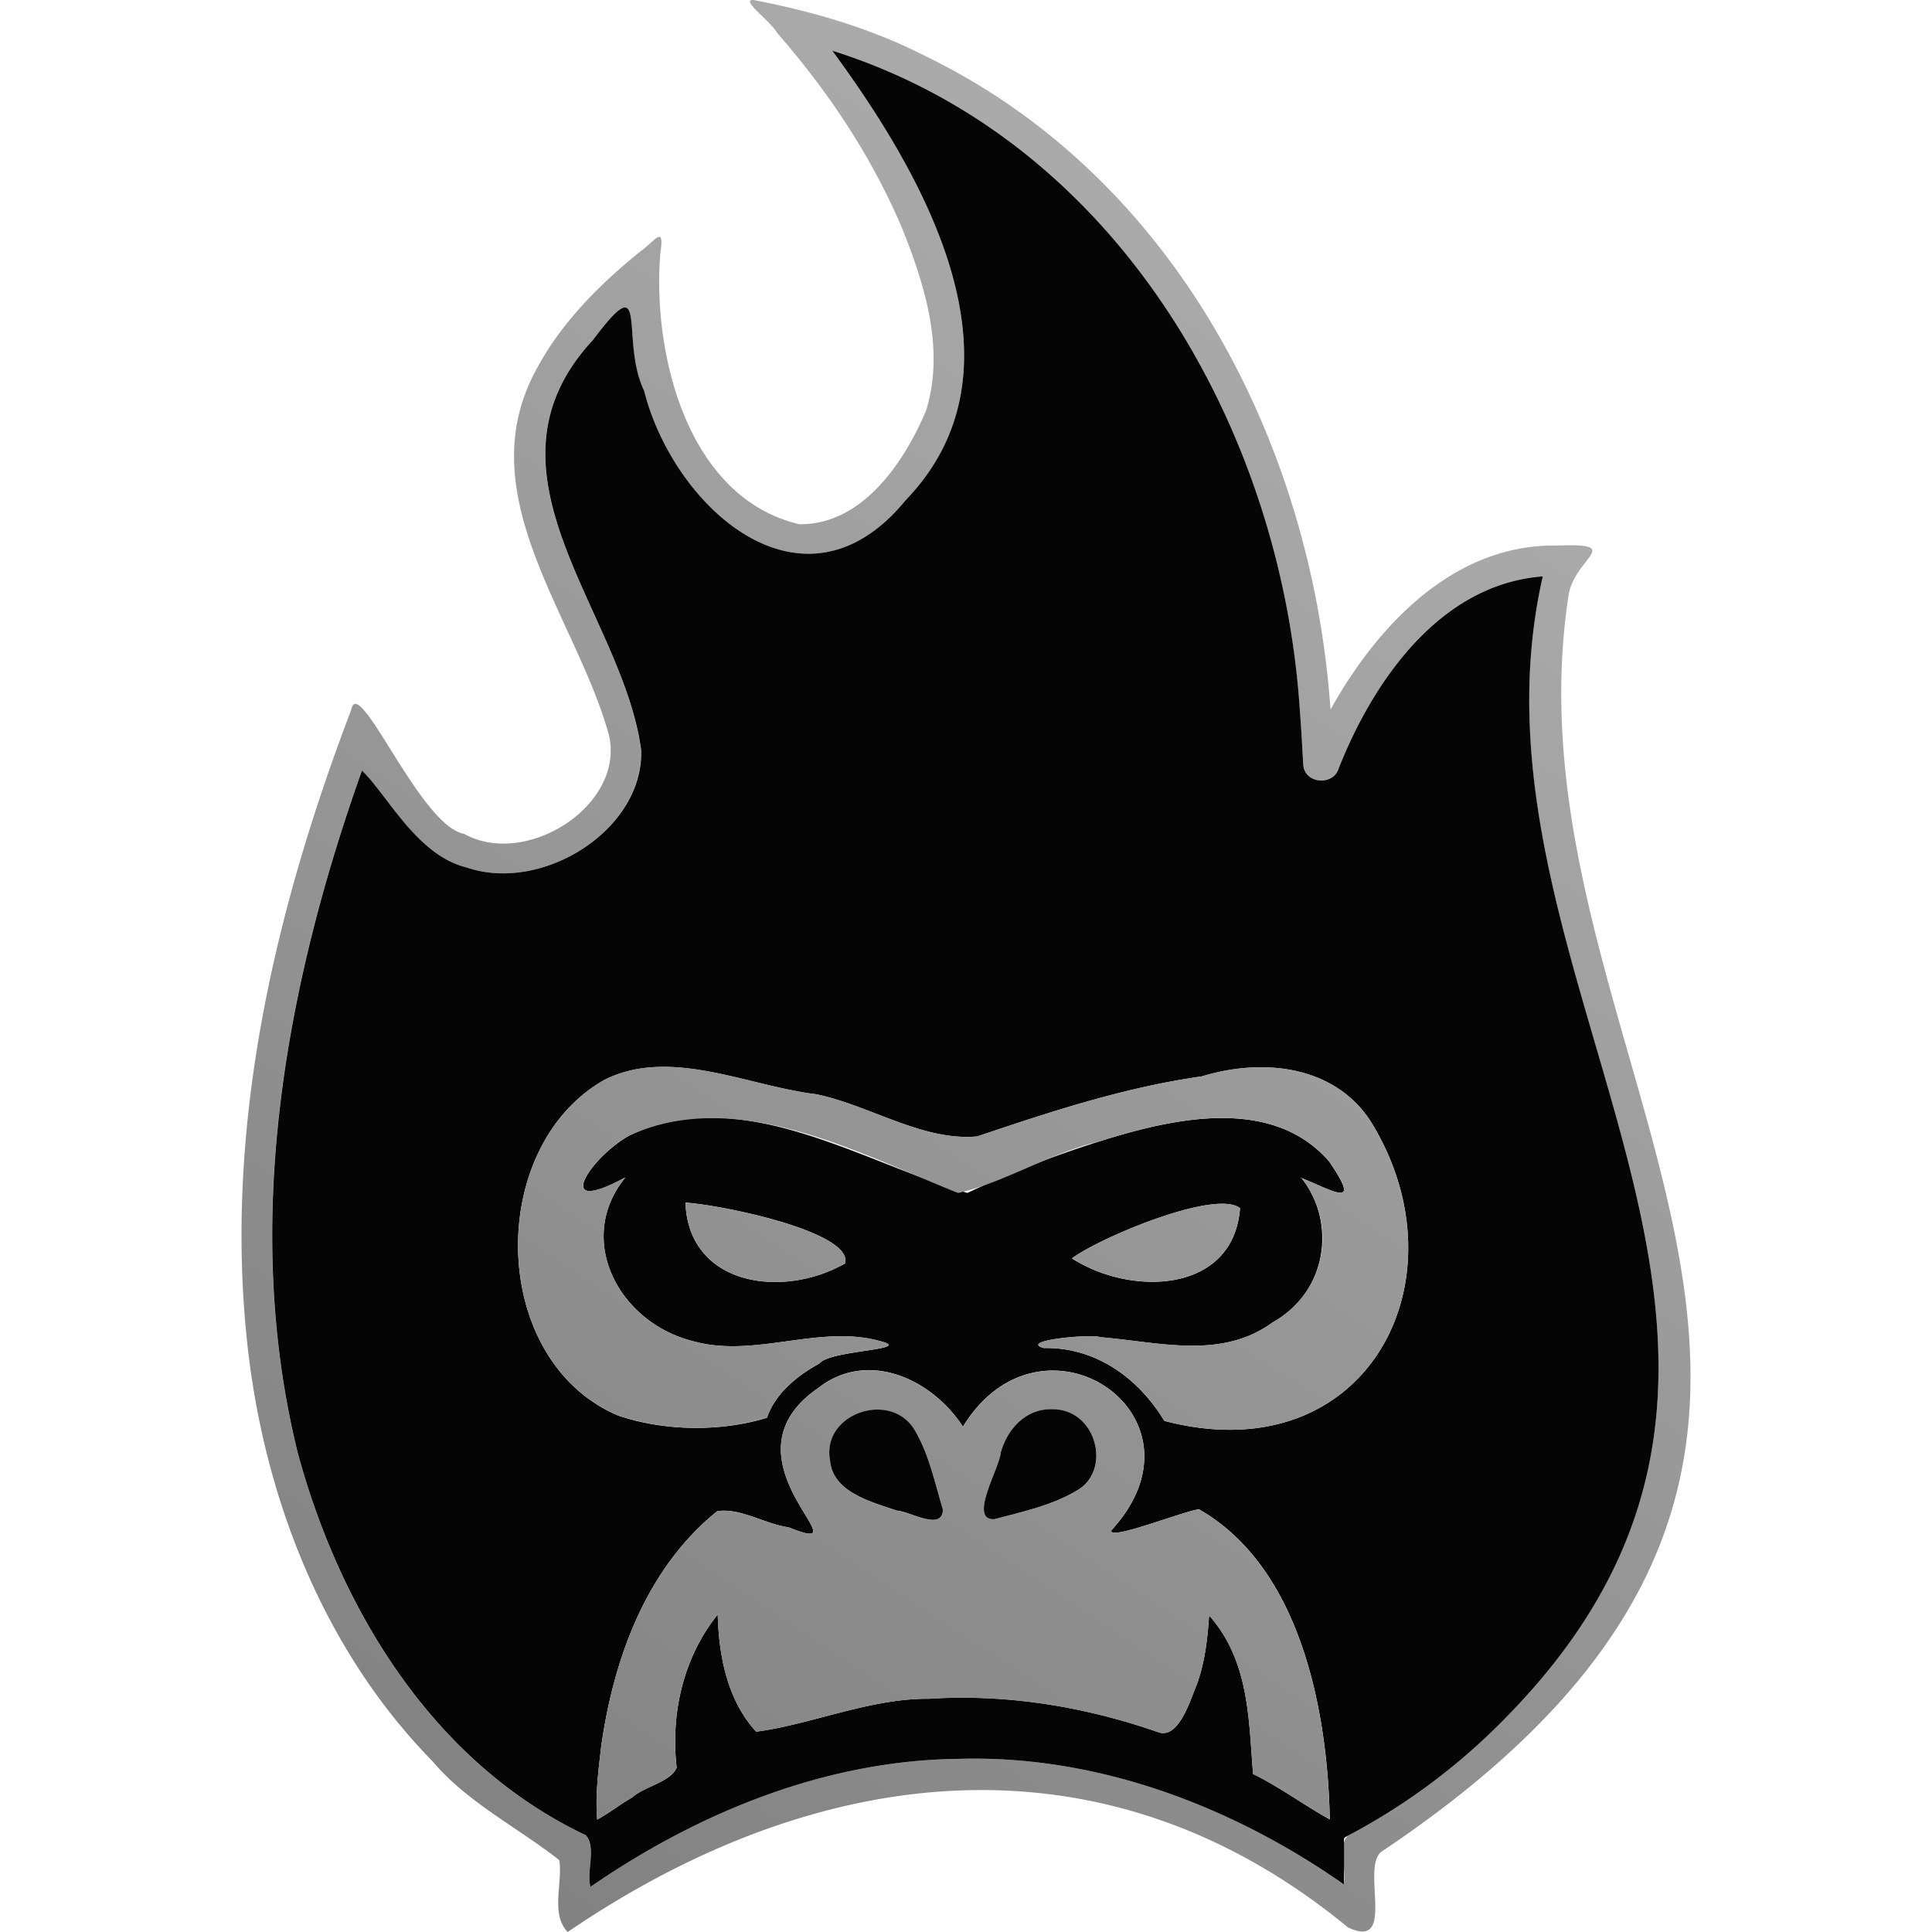 <svg xmlns="http://www.w3.org/2000/svg" width="24" height="24" fill="#000000"><path fill="url(#a)" d="M7.052 24c-.216-.223-.06-.61-.104-.892-.494-.393-1.142-.715-1.572-1.226-1.373-1.399-2.105-3.317-2.306-5.21-.286-2.673.34-5.355 1.292-7.851.087-.48.856 1.44 1.4 1.536.779.434 2.014-.36 1.8-1.235-.415-1.488-1.776-3.006-.873-4.58.306-.556.768-1.016 1.264-1.417.175-.122.307-.348.25.017-.102 1.224.32 3.039 1.726 3.37.789.01 1.31-.782 1.576-1.414.236-.767-.02-1.576-.312-2.294-.375-.873-.911-1.678-1.541-2.397C9.58.269 9.185-.011 9.362 0c.739.142 1.466.355 2.134.697 3.123 1.514 4.806 4.847 5.032 8.118.566-1.017 1.512-2.057 2.81-2.038.875-.032.189.153.141.66-.856 5.789 5.245 10.502-2.31 15.56-.279.185.194 1.238-.424.946-3.06-2.52-6.627-2.033-9.693.057ZM19.165 7.16c-1.284.097-2.112 1.313-2.534 2.382-.072.231-.435.192-.442-.056-.014-.216-.023-.432-.042-.647-.218-3.47-2.244-7.089-5.809-8.21 1.127 1.53 2.515 3.929.91 5.587C9.98 7.769 8.363 6.296 8 4.853c-.305-.635.078-1.582-.635-.63-1.534 1.656.375 3.382.598 5.098.029.99-1.227 1.777-2.167 1.455-.613-.15-.993-.903-1.301-1.204-.964 2.704-1.494 5.662-.795 8.485.522 1.923 1.672 3.84 3.575 4.74.135.158.007.441.06.642 1.337-.923 2.92-1.574 4.583-1.59 1.727-.05 3.402.598 4.777 1.56.035-.159-.085-.545.072-.616a7.845 7.845 0 0 0 1.953-1.47c4.535-4.642-.7-9.133.444-14.163Z"/><path fill="#050505" d="M19.165 7.16c-1.144 5.023 4.09 9.53-.444 14.162a7.842 7.842 0 0 1-1.953 1.47c-.085.046-.072.022-.072.122v.496c-1.375-.963-3.05-1.61-4.777-1.561-1.663.016-3.246.668-4.584 1.59-.053-.195.077-.489-.059-.642-1.903-.9-3.052-2.817-3.575-4.74-.699-2.823-.168-5.78.795-8.485.315.303.684 1.054 1.301 1.204.938.322 2.197-.465 2.168-1.455-.224-1.713-2.133-3.446-.599-5.098.713-.951.33-.004.635.63.367 1.45 1.979 2.912 3.247 1.363 1.605-1.66.218-4.054-.91-5.587 3.566 1.122 5.591 4.74 5.81 8.21.018.215.028.431.041.647.004.25.373.287.442.056.423-1.07 1.25-2.285 2.534-2.382Zm-2.999 7.473c.434.54.33 1.415-.355 1.793-.64.468-1.41.246-2.137.186-.137-.045-1.026.043-.708.134.665-.013 1.188.393 1.498.905 2.514.658 3.772-1.758 2.569-3.711-.45-.707-1.346-.8-2.105-.568-.959.136-1.875.437-2.787.745-.682.063-1.34-.389-2.006-.524-.85-.103-1.816-.59-2.632-.175-1.468.837-1.432 3.476.169 4.164.581.2 1.287.205 1.855.03.102-.3.374-.523.652-.674.12-.157 1.036-.166.829-.255-.78-.263-1.61.2-2.398-.022-.92-.229-1.472-1.26-.842-2.034-.938.506-.422-.266.056-.524 1.394-.658 2.893.346 4.194.716a12.87 12.87 0 0 1 1.63-.637c.915-.29 2.15-.574 2.863.246.405.593.077.376-.345.205Zm-7.25 5.422c.014.513.116 1.06.477 1.456.674-.086 1.413-.415 2.148-.409.966-.062 1.938.098 2.846.415.253.092.395-.388.47-.567.11-.283.143-.591.163-.883.505.568.492 1.312.546 1.97.333.162.637.391.953.564-.026-1.343-.36-3.13-1.625-3.852-.183.019-1.137.402-1.087.26 1.31-1.428-.867-2.884-1.845-1.286-.374-.581-1.175-.97-1.8-.479-1.292.892.648 2.134-.366 1.729-.291-.04-.607-.247-.887-.2-.887.717-1.286 1.837-1.44 2.915-.034.302-.077.614-.05.915.148-.08.285-.19.434-.275.155-.138.474-.19.553-.369-.077-.667.079-1.367.51-1.904Zm4.4-4.423c.742.477 2.008.433 2.088-.623-.297-.239-1.731.359-2.088.623Zm-4.801-.693c.039 1.037 1.21 1.198 1.984.755.098-.386-1.495-.72-1.984-.755Z"/><path fill="url(#b)" d="M8.915 20.056c-.43.536-.586 1.236-.51 1.903-.08.18-.395.23-.552.37-.15.084-.286.194-.435.275-.026-.302.016-.613.051-.916.154-1.078.552-2.197 1.44-2.915.28-.047.596.16.886.2 1.018.407-.927-.833.367-1.729.626-.488 1.425-.103 1.8.48.976-1.596 3.157-.145 1.844 1.285-.038.139.888-.236 1.087-.259 1.266.722 1.598 2.507 1.626 3.851-.316-.172-.62-.402-.953-.563-.056-.658-.04-1.402-.546-1.97-.02.291-.052.6-.162.882-.072.18-.224.659-.472.568-.908-.317-1.88-.477-2.845-.415-.735-.007-1.475.323-2.148.409-.362-.396-.463-.943-.478-1.456Zm1.396-1.917c.029.396.506.518.832.628.159.01.563.26.57-.013-.097-.327-.169-.666-.338-.967-.287-.528-1.171-.235-1.064.352Zm2.742-.631c-.323-.002-.544.257-.622.539-.009.182-.41.844-.077.826.346-.094.708-.167 1.017-.352.448-.242.258-1.032-.318-1.013Z"/><path fill="url(#c)" d="M16.166 14.633c.408.164.757.393.345-.205-.713-.82-1.947-.537-2.862-.247-.602.143-1.168.508-1.747.639-1.244-.496-2.74-1.32-4.078-.718-.47.253-1.003 1.034-.056.524-.627.774-.081 1.806.843 2.034.786.223 1.617-.24 2.397.022.204.092-.702.095-.828.255-.279.151-.55.374-.652.675a3.138 3.138 0 0 1-1.856-.031c-1.602-.688-1.636-3.327-.17-4.164.817-.416 1.783.073 2.634.175.666.135 1.323.587 2.006.525.911-.309 1.827-.61 2.786-.746.758-.232 1.656-.139 2.105.568 1.201 1.953-.05 4.37-2.569 3.711-.31-.513-.832-.917-1.498-.905-.313-.089.565-.18.708-.134.727.06 1.497.282 2.138-.186.665-.384.809-1.21.355-1.793Z"/><path fill="url(#d)" d="M13.316 15.631c.353-.262 1.792-.862 2.088-.623-.08 1.057-1.346 1.1-2.088.623Z"/><path fill="url(#e)" d="M8.515 14.94c.486.033 2.083.37 1.984.754-.773.443-1.946.282-1.984-.755Z"/><path fill="url(#f)" d="M16.16 14.638c-.005-.004-.01-.008-.002-.013.005.002.01.009.002.013Z"/><path fill="#050505" d="M10.31 18.138c-.106-.588.778-.88 1.065-.352.17.301.24.64.338.967-.007.273-.412.021-.57.012-.326-.109-.803-.232-.832-.627ZM13.053 17.506c.575-.018.766.771.317 1.014-.309.184-.67.258-1.016.352-.334.019.069-.646.077-.826.078-.282.299-.541.622-.54Z"/><defs><linearGradient id="a" x1="5.647" x2="19.365" y1="22.87" y2="2.227" gradientUnits="userSpaceOnUse"><stop stop-color="#828282"/><stop offset="1" stop-color="#b0b0b0"/></linearGradient><linearGradient id="b" x1="9.344" x2="23.048" y1="25.327" y2="4.706" gradientUnits="userSpaceOnUse"><stop stop-color="#828282"/><stop offset="1" stop-color="#b0b0b0"/></linearGradient><linearGradient id="c" x1="6.362" x2="20.085" y1="23.338" y2="2.688" gradientUnits="userSpaceOnUse"><stop stop-color="#828282"/><stop offset="1" stop-color="#b0b0b0"/></linearGradient><linearGradient id="d" x1="8.159" x2="21.477" y1="24.183" y2="4.143" gradientUnits="userSpaceOnUse"><stop stop-color="#828282"/><stop offset="1" stop-color="#b0b0b0"/></linearGradient><linearGradient id="e" x1="4.688" x2="18.237" y1="22.101" y2="1.713" gradientUnits="userSpaceOnUse"><stop stop-color="#828282"/><stop offset="1" stop-color="#b0b0b0"/></linearGradient><linearGradient id="f" x1="8.766" x2="22.566" y1="25.039" y2="4.271" gradientUnits="userSpaceOnUse"><stop stop-color="#828282"/><stop offset="1" stop-color="#b0b0b0"/></linearGradient></defs></svg>